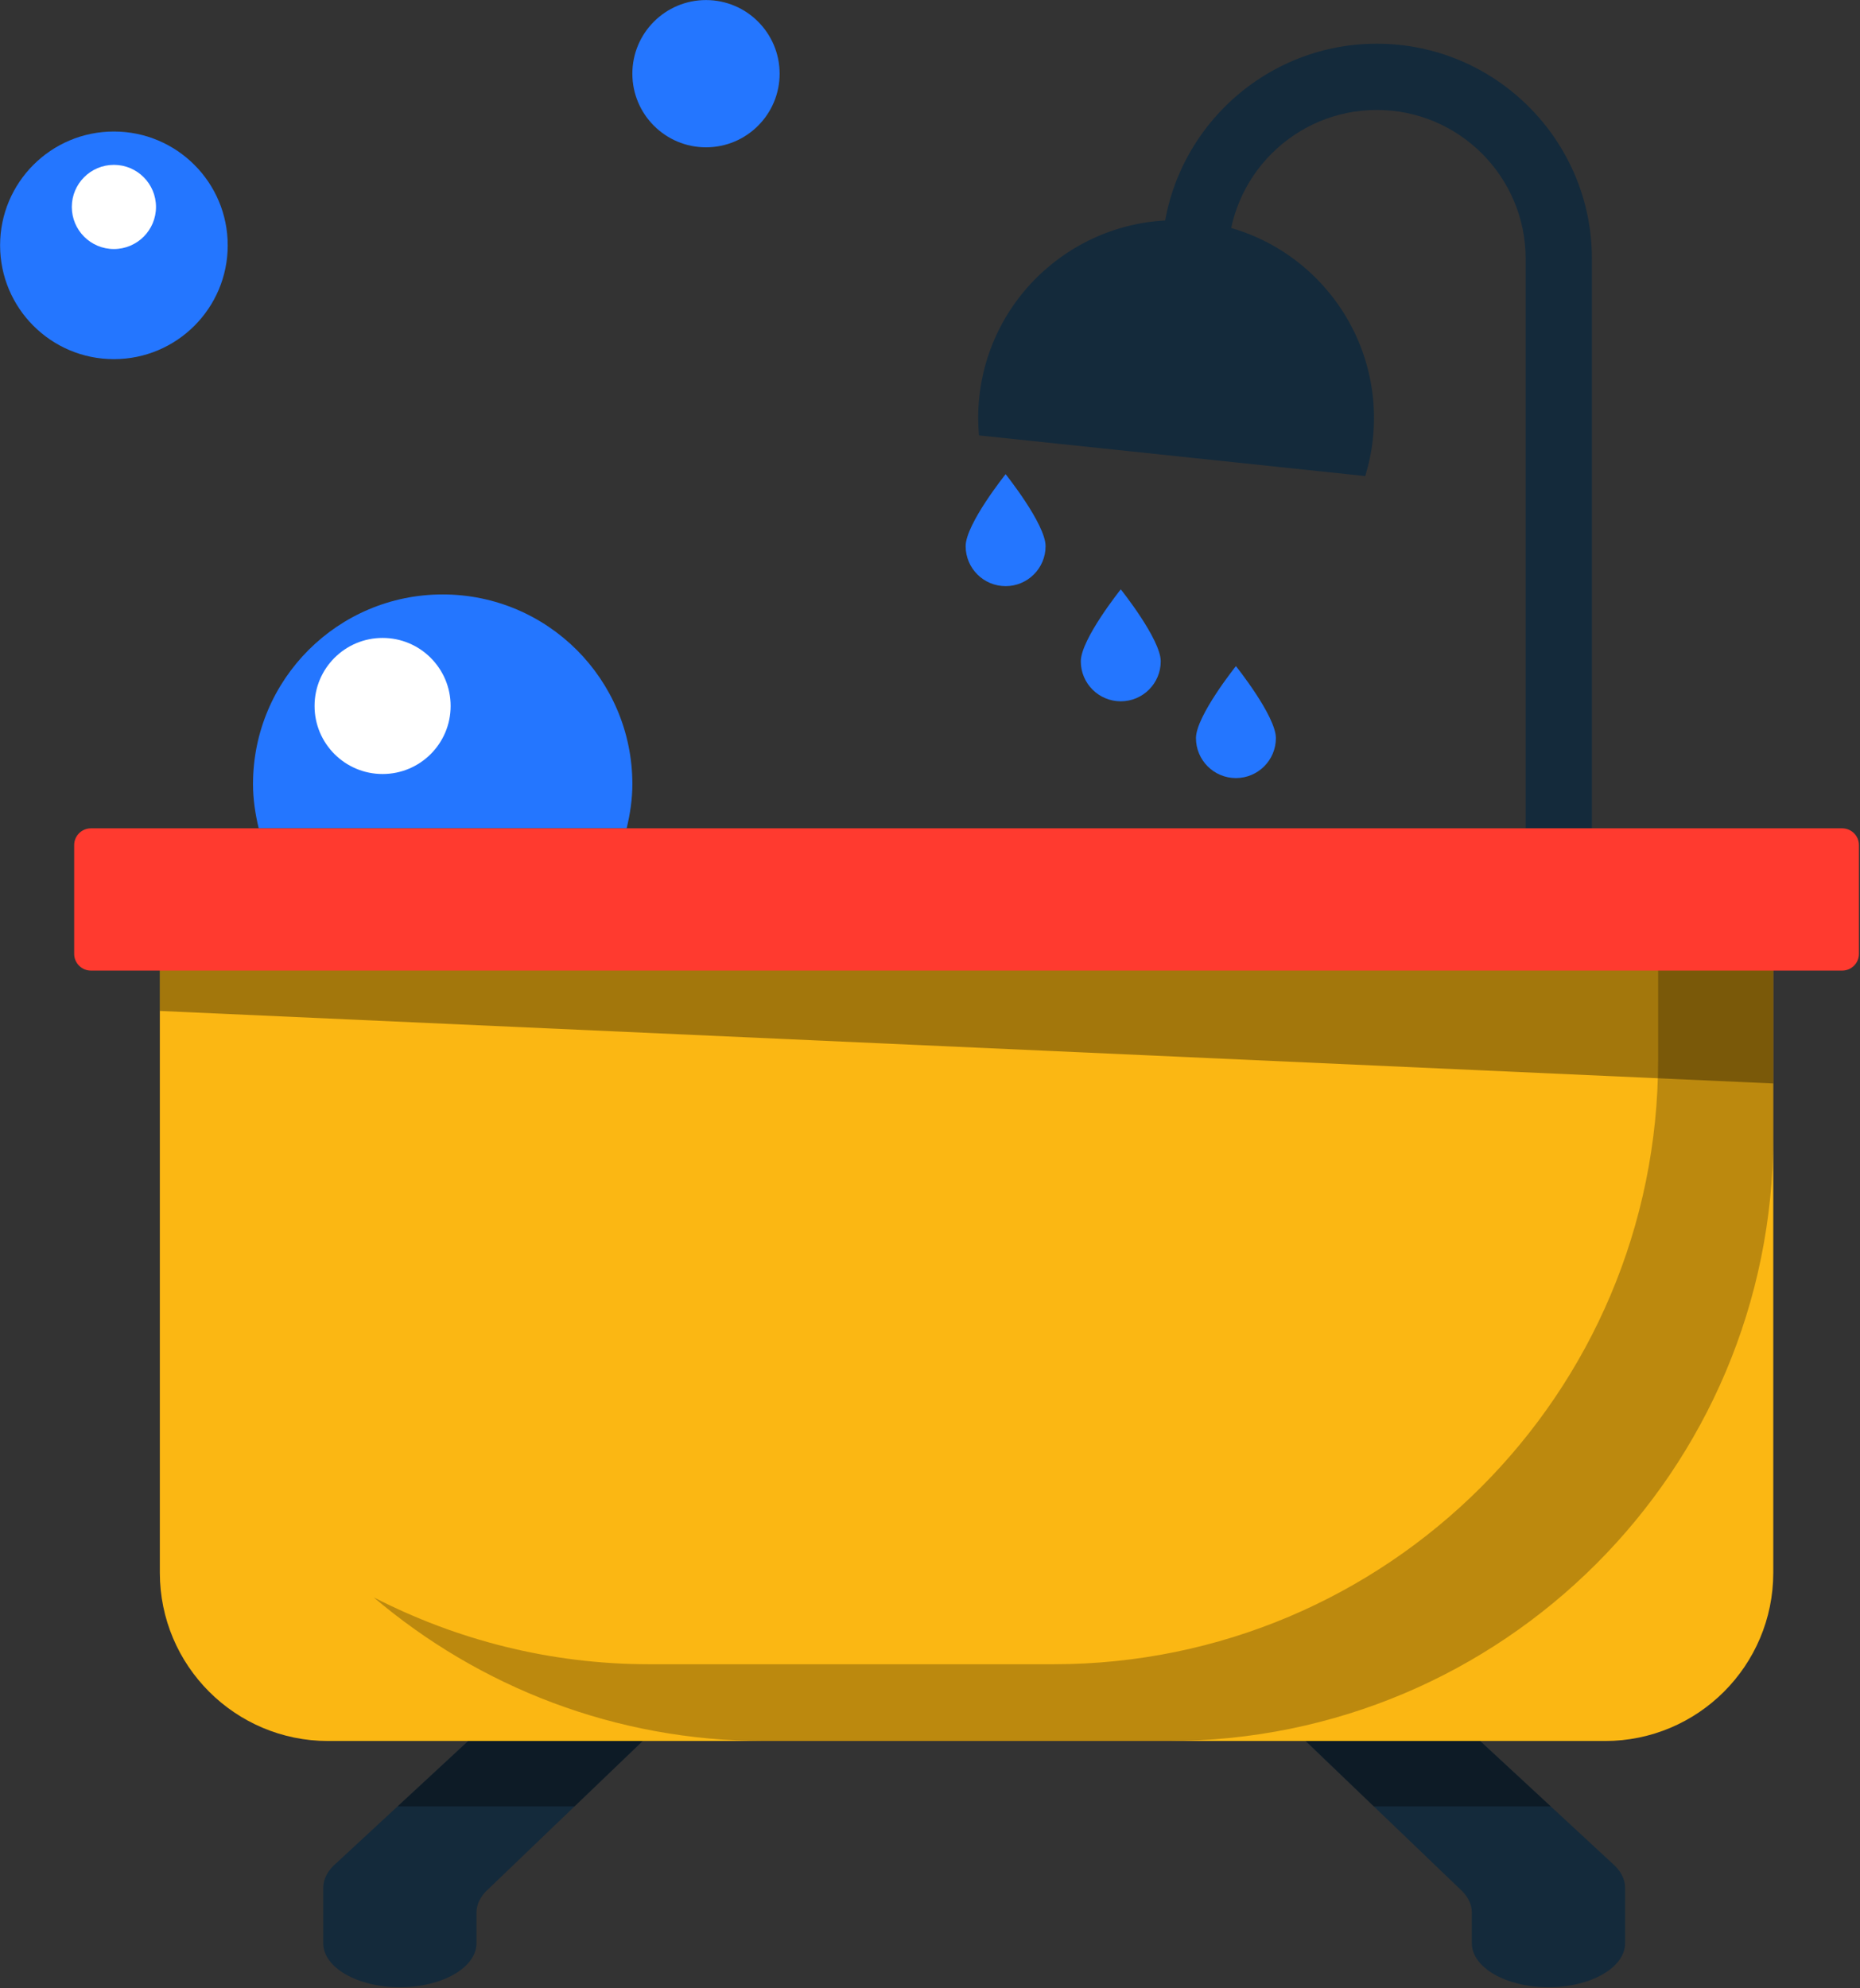 <svg xmlns="http://www.w3.org/2000/svg" xmlns:xlink="http://www.w3.org/1999/xlink" preserveAspectRatio="xMidYMid" width="203" height="217" viewBox="0 0 203 217">
  <rect x="0" y="0" width="203" height="217" fill="#333333" stroke="none"/>
  <defs>
    <style>

      .cls-3 {
        fill: #142a3b;
      }

      .cls-5 {
        fill: #ffffff;
      }

      .cls-6 {
        fill: #2476ff;
      }

      .cls-15 {
        fill: #000000;
        opacity: 0.35;
      }

      .cls-18 {
        fill: #fbb713;
      }

      .cls-19 {
        fill: #000000;
        opacity: 0.25;
      }

      .cls-21 {
        fill: #ff3a2f;
      }
    </style>
  </defs>
  <g id="group-14svg">
    <path d="M173.740,90.404 C173.740,90.404 166.511,90.404 166.511,90.404 C166.511,90.404 166.511,28.244 166.511,28.244 C166.511,19.287 159.224,12.000 150.266,12.000 C141.310,12.000 134.022,19.287 134.022,28.244 C134.022,28.244 126.793,28.244 126.793,28.244 C126.793,15.300 137.322,4.770 150.266,4.770 C163.210,4.770 173.740,15.300 173.740,28.244 C173.740,28.244 173.740,90.404 173.740,90.404 Z" id="path-1" class="cls-3" fill-rule="evenodd"/>
    <path d="M149.002,51.957 C149.399,50.654 149.688,49.299 149.836,47.895 C151.085,36.031 142.479,25.400 130.616,24.152 C118.752,22.903 108.123,31.509 106.874,43.372 C106.726,44.776 106.727,46.162 106.844,47.517 C106.844,47.517 149.002,51.957 149.002,51.957 Z" id="path-2" class="cls-3" fill-rule="evenodd"/>
    <path d="M42.505,168.084 C41.237,168.084 40.006,167.415 39.344,166.228 C33.616,155.943 30.587,144.248 30.587,132.406 C30.587,132.406 30.587,111.122 30.587,111.122 C30.587,109.125 32.205,107.506 34.202,107.506 C36.198,107.506 37.816,109.125 37.816,111.122 C37.816,111.122 37.816,132.406 37.816,132.406 C37.816,143.019 40.529,153.498 45.660,162.710 C46.631,164.453 46.006,166.655 44.262,167.626 C43.704,167.938 43.101,168.084 42.505,168.084 Z" id="path-3" class="cls-5" fill-rule="evenodd"/>
    <path d="M68.392,90.404 C68.766,88.849 69.016,87.247 69.016,85.577 C69.016,74.144 59.747,64.876 48.314,64.876 C36.881,64.876 27.613,74.144 27.613,85.577 C27.613,87.247 27.863,88.849 28.237,90.404 C28.237,90.404 68.392,90.404 68.392,90.404 Z" id="path-4" class="cls-6" fill-rule="evenodd"/>
    <path d="M24.853,26.775 C24.853,33.635 19.291,39.196 12.431,39.196 C5.570,39.196 0.010,33.635 0.010,26.775 C0.010,19.914 5.570,14.353 12.431,14.353 C19.291,14.353 24.853,19.914 24.853,26.775 Z" id="path-5" class="cls-6" fill-rule="evenodd"/>
    <path d="M17.025,22.586 C17.025,25.122 14.968,27.179 12.431,27.179 C9.894,27.179 7.838,25.122 7.838,22.586 C7.838,20.049 9.894,17.992 12.431,17.992 C14.968,17.992 17.025,20.049 17.025,22.586 Z" id="path-6" class="cls-5" fill-rule="evenodd"/>
    <path d="M49.182,77.048 C49.182,81.150 45.858,84.474 41.756,84.474 C37.655,84.474 34.331,81.150 34.331,77.048 C34.331,72.946 37.655,69.622 41.756,69.622 C45.858,69.622 49.182,72.946 49.182,77.048 Z" id="path-7" class="cls-5" fill-rule="evenodd"/>
    <path d="M85.088,8.042 C85.088,12.480 81.490,16.078 77.052,16.078 C72.614,16.078 69.016,12.480 69.016,8.042 C69.016,3.604 72.614,0.006 77.052,0.006 C81.490,0.006 85.088,3.604 85.088,8.042 Z" id="path-8" class="cls-6" fill-rule="evenodd"/>
    <path d="M117.959,72.177 C117.959,69.767 122.321,64.321 122.321,64.321 C122.321,64.321 126.682,69.767 126.682,72.177 C126.682,74.586 124.730,76.539 122.321,76.539 C119.912,76.539 117.959,74.586 117.959,72.177 Z" id="path-9" class="cls-6" fill-rule="evenodd"/>
    <path d="M130.527,80.556 C130.527,78.146 134.888,72.699 134.888,72.699 C134.888,72.699 139.250,78.146 139.250,80.556 C139.250,82.964 137.297,84.918 134.888,84.918 C132.479,84.918 130.527,82.964 130.527,80.556 Z" id="path-10" class="cls-6" fill-rule="evenodd"/>
    <path d="M105.391,59.608 C105.391,57.199 109.753,51.752 109.753,51.752 C109.753,51.752 114.114,57.199 114.114,59.608 C114.114,62.017 112.161,63.970 109.753,63.970 C107.343,63.970 105.391,62.017 105.391,59.608 Z" id="path-11" class="cls-6" fill-rule="evenodd"/>
    <path d="M36.726,203.318 C36.726,203.318 57.048,184.501 57.048,184.501 C60.634,185.336 64.353,185.821 68.193,185.821 C68.193,185.821 74.513,185.821 74.513,185.821 C74.513,185.821 53.389,206.080 53.389,206.080 C52.486,206.864 52.004,207.784 52.004,208.725 C52.004,208.725 52.004,212.083 52.004,212.083 C52.004,214.736 48.260,216.885 43.642,216.885 C39.023,216.885 35.279,214.736 35.279,212.083 C35.279,212.083 35.279,206.017 35.279,206.017 C35.279,205.055 35.784,204.114 36.726,203.318 Z" id="path-12" class="cls-3" fill-rule="evenodd"/>
    <path d="M57.048,184.501 C57.048,184.501 43.393,197.144 43.393,197.144 C43.393,197.144 62.705,197.144 62.705,197.144 C62.705,197.144 74.513,185.821 74.513,185.821 C74.513,185.821 68.193,185.821 68.193,185.821 C64.353,185.821 60.634,185.335 57.048,184.501 Z" id="path-13" class="cls-15" fill-rule="evenodd"/>
    <path d="M175.915,203.318 C175.915,203.318 155.594,184.501 155.594,184.501 C152.008,185.336 148.288,185.821 144.448,185.821 C144.448,185.821 138.128,185.821 138.128,185.821 C138.128,185.821 159.252,206.080 159.252,206.080 C160.155,206.864 160.636,207.784 160.636,208.725 C160.636,208.725 160.636,212.083 160.636,212.083 C160.636,214.736 164.381,216.885 168.999,216.885 C173.618,216.885 177.362,214.736 177.362,212.083 C177.362,212.083 177.362,206.017 177.362,206.017 C177.362,205.055 176.857,204.114 175.915,203.318 Z" id="path-14" class="cls-3" fill-rule="evenodd"/>
    <path d="M155.594,184.501 C152.008,185.335 148.288,185.821 144.448,185.821 C144.448,185.821 138.128,185.821 138.128,185.821 C138.128,185.821 149.936,197.144 149.936,197.144 C149.936,197.144 169.248,197.144 169.248,197.144 C169.248,197.144 155.594,184.501 155.594,184.501 Z" id="path-15" class="cls-15" fill-rule="evenodd"/>
    <path d="M175.166,190.010 C175.166,190.010 35.814,190.010 35.814,190.010 C25.670,190.010 17.445,181.786 17.445,171.641 C17.445,171.641 17.445,102.742 17.445,102.742 C17.445,102.742 193.535,102.742 193.535,102.742 C193.535,102.742 193.535,171.641 193.535,171.641 C193.535,181.786 185.311,190.010 175.166,190.010 Z" id="path-16" class="cls-18" fill-rule="evenodd"/>
    <path d="M180.968,102.742 C180.968,102.742 180.968,115.649 180.968,115.649 C180.968,152.090 151.426,181.632 114.986,181.632 C114.986,181.632 70.858,181.632 70.858,181.632 C60.013,181.632 49.807,178.966 40.780,174.329 C52.286,184.093 67.156,190.010 83.427,190.010 C83.427,190.010 127.553,190.010 127.553,190.010 C163.994,190.010 193.535,160.468 193.535,124.027 C193.535,124.027 193.535,102.742 193.535,102.742 C193.535,102.742 180.968,102.742 180.968,102.742 Z" id="path-17" class="cls-19" fill-rule="evenodd"/>
    <path d="M17.445,110.333 C17.445,110.333 193.535,118.247 193.535,118.247 C193.535,118.247 193.535,101.739 193.535,101.739 C193.535,101.739 17.445,101.739 17.445,101.739 C17.445,101.739 17.445,110.333 17.445,110.333 Z" id="path-18" class="cls-15" fill-rule="evenodd"/>
    <path d="M201.058,105.928 C201.058,105.928 9.922,105.928 9.922,105.928 C8.913,105.928 8.095,105.109 8.095,104.100 C8.095,104.100 8.095,92.232 8.095,92.232 C8.095,91.223 8.913,90.404 9.922,90.404 C9.922,90.404 201.058,90.404 201.058,90.404 C202.067,90.404 202.885,91.223 202.885,92.232 C202.885,92.232 202.885,104.100 202.885,104.100 C202.885,105.109 202.067,105.928 201.058,105.928 Z" id="path-19" class="cls-21" fill-rule="evenodd"/>
  </g>
</svg>
